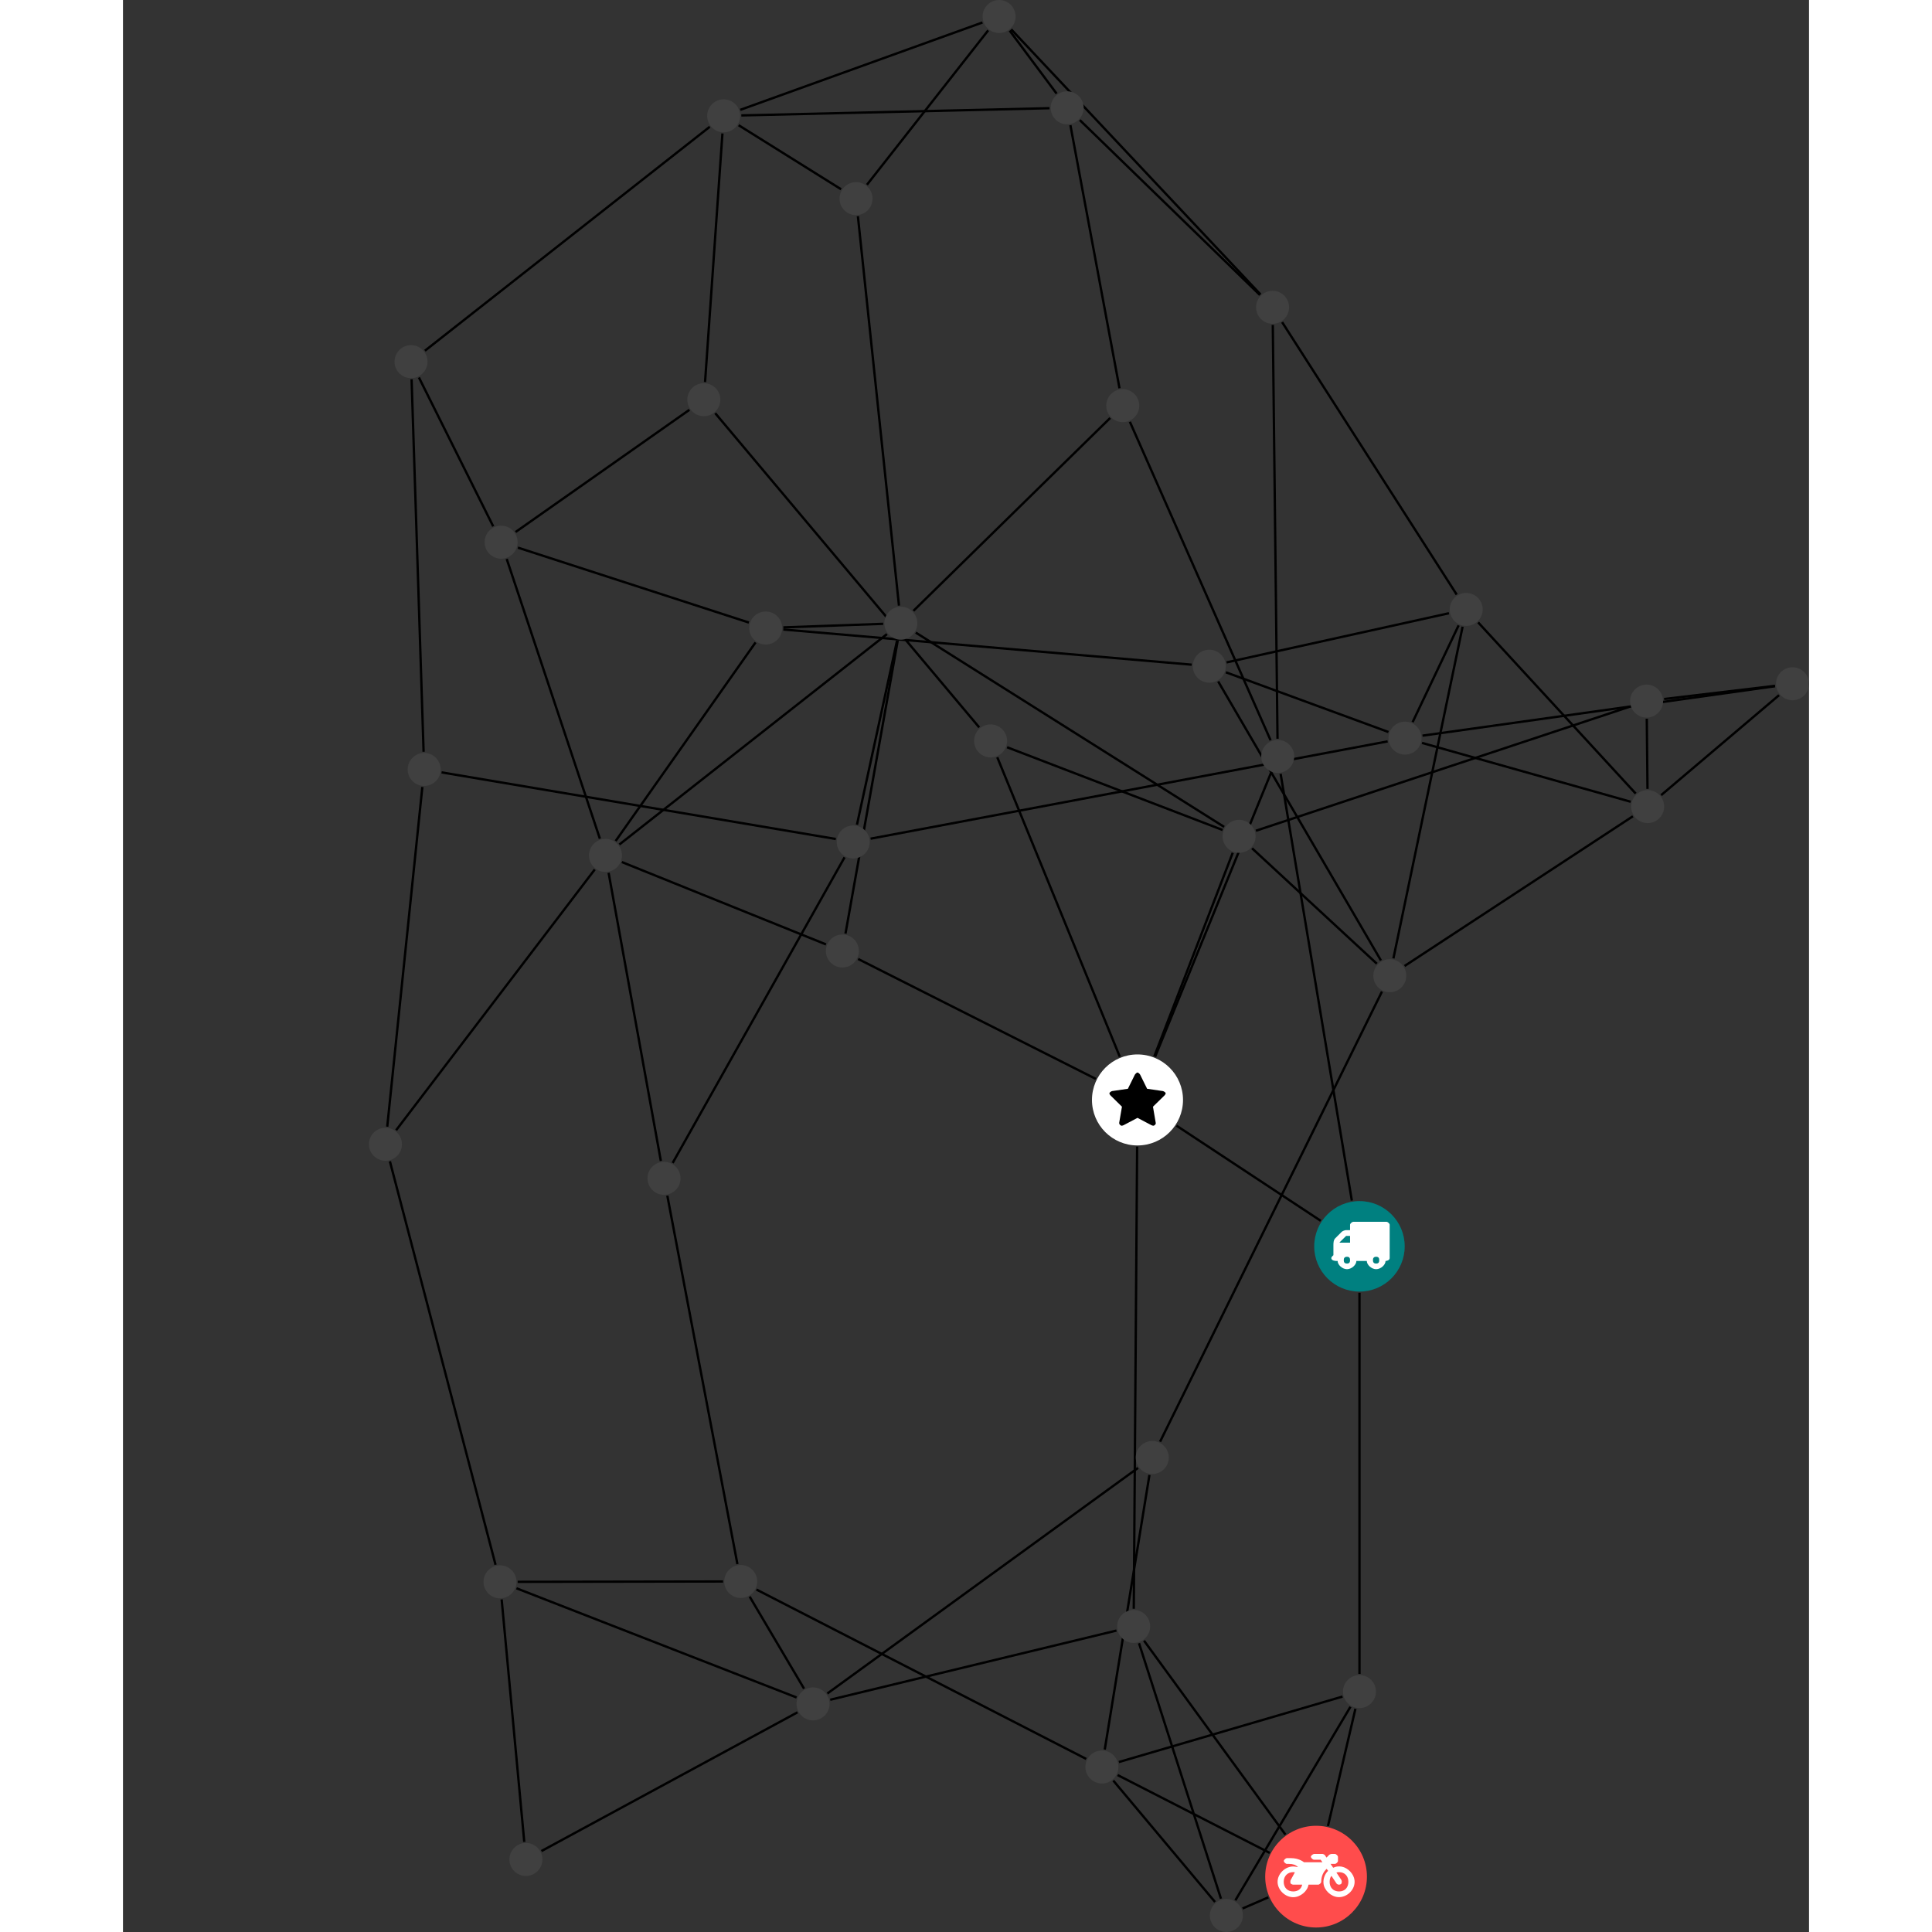 <?xml version="1.0" encoding="UTF-8"?>
<svg xmlns="http://www.w3.org/2000/svg" xmlns:xlink="http://www.w3.org/1999/xlink" width="329.994pt" height="329.994pt" viewBox="-42.011 0.000 287.983 329.994" version="1.1">
<rect x="-42.011" y="0.000" width="287.983" height="329.994" fill="#333333" stroke="none"/>
<defs>
<g>
<symbol overflow="visible" id="glyph0-0">
<path style="stroke:none;" d="M 1.422 -0.75 L 1.422 -7.922 L 3.562 -7.922 L 3.562 -0.891 L 1.422 -0.891 Z M 0.625 0 L 4.531 0 L 4.531 -8.812 L 0.438 -8.812 L 0.438 0 Z M 0.625 0 "/>
</symbol>
<symbol overflow="visible" id="glyph0-1">
<path style="stroke:none;" d="M 3.375 -0.844 C 3.375 -0.453 3.234 -0.266 2.844 -0.266 C 2.469 -0.266 2.297 -0.453 2.297 -0.844 C 2.297 -1.219 2.469 -1.422 2.844 -1.422 C 3.234 -1.422 3.375 -1.219 3.375 -0.844 Z M 1.594 -3.688 L 1.594 -3.859 C 1.594 -3.875 1.578 -3.875 1.594 -3.891 L 2.688 -4.969 C 2.703 -5 2.656 -4.984 2.688 -4.984 L 3.375 -4.984 L 3.375 -3.828 L 1.594 -3.828 Z M 8.359 -0.844 C 8.359 -0.453 8.219 -0.266 7.828 -0.266 C 7.453 -0.266 7.281 -0.453 7.281 -0.844 C 7.281 -1.219 7.453 -1.422 7.828 -1.422 C 8.219 -1.422 8.359 -1.219 8.359 -0.844 Z M 10.141 -6.891 C 10.141 -7.094 9.812 -7.391 9.609 -7.391 L 3.922 -7.391 C 3.719 -7.391 3.375 -7.094 3.375 -6.891 L 3.375 -5.969 L 2.672 -5.969 C 2.469 -5.969 2.078 -5.812 1.938 -5.672 L 0.844 -4.578 C 0.531 -4.266 0.531 -3.734 0.531 -3.328 L 0.531 -1.688 C 0.516 -1.688 0.172 -1.391 0.172 -1.203 C 0.172 -0.781 0.781 -0.703 1.062 -0.703 L 1.25 -0.703 C 1.25 -0.047 2.062 0.703 2.844 0.703 C 3.641 0.703 4.453 -0.047 4.453 -0.703 L 6.234 -0.703 C 6.234 -0.047 7.047 0.703 7.828 0.703 C 8.625 0.703 9.438 -0.047 9.438 -0.703 C 9.547 -0.703 10.141 -0.781 10.141 -1.203 Z M 10.141 -6.891 "/>
</symbol>
<symbol overflow="visible" id="glyph0-2">
<path style="stroke:none;" d="M 12.969 -2.906 C 12.844 -3.984 11.859 -5.016 10.781 -5.219 C 10.234 -5.328 9.703 -5.219 9.328 -5.031 L 8.875 -5.688 L 9.609 -5.688 C 9.812 -5.688 10.141 -5.984 10.141 -6.188 L 10.141 -6.891 C 10.141 -7.094 9.812 -7.391 9.609 -7.391 L 9.047 -7.391 C 8.969 -7.391 8.734 -7.312 8.656 -7.25 L 8.188 -6.766 L 7.891 -7.203 C 7.828 -7.281 7.594 -7.391 7.484 -7.391 L 6.078 -7.391 C 5.906 -7.391 5.547 -7.125 5.516 -6.953 C 5.484 -6.734 5.828 -6.406 6.047 -6.406 L 7.188 -6.406 L 7.484 -5.969 L 4.344 -5.969 C 4.141 -6.125 3.375 -6.672 2.141 -6.672 L 1.422 -6.672 C 1.219 -6.672 0.891 -6.375 0.891 -6.188 C 0.891 -5.984 1.219 -5.688 1.422 -5.688 L 1.781 -5.688 C 2.484 -5.688 2.906 -5.516 3.281 -5.188 L 3.25 -5.141 C 3.078 -5.188 2.797 -5.25 2.5 -5.25 C 1.109 -5.25 -0.172 -4 -0.172 -2.625 C -0.172 -1.25 1.109 0 2.5 0 C 3.75 0 4.953 -1.062 5.109 -2.141 L 6.766 -2.141 C 6.969 -2.141 7.281 -2.438 7.281 -2.625 C 7.281 -3.609 7.688 -4.391 8.219 -4.844 L 8.453 -4.5 C 7.969 -4.062 7.578 -3.203 7.672 -2.359 C 7.781 -1.172 8.969 -0.094 10.141 -0.016 C 11.703 0.094 13.156 -1.344 12.969 -2.906 Z M 2.5 -0.984 C 1.516 -0.984 0.875 -1.641 0.875 -2.625 C 0.875 -3.594 1.516 -4.281 2.5 -4.281 C 2.672 -4.281 2.844 -4.234 2.781 -4.25 L 2.047 -2.891 C 2 -2.781 2 -2.469 2.047 -2.359 C 2.125 -2.25 2.375 -2.141 2.5 -2.141 L 4.031 -2.141 C 3.891 -1.453 3.344 -0.984 2.5 -0.984 Z M 10.328 -0.984 C 9.344 -0.984 8.719 -1.641 8.719 -2.625 C 8.719 -3.109 8.859 -3.469 9.031 -3.641 L 9.906 -2.328 C 9.969 -2.219 10.203 -2.141 10.328 -2.141 C 10.391 -2.141 10.594 -2.188 10.641 -2.234 C 10.812 -2.344 10.844 -2.75 10.734 -2.922 L 9.875 -4.219 C 9.859 -4.219 10.094 -4.281 10.328 -4.281 C 11.297 -4.281 11.922 -3.594 11.922 -2.625 C 11.922 -1.641 11.297 -0.984 10.328 -0.984 Z M 10.328 -0.984 "/>
</symbol>
<symbol overflow="visible" id="glyph0-3">
<path style="stroke:none;" d="M 9.438 -5.078 C 9.438 -5.25 9.078 -5.453 8.938 -5.469 L 6.266 -5.859 L 5.078 -8.266 C 5.031 -8.375 4.75 -8.641 4.625 -8.641 C 4.5 -8.641 4.234 -8.375 4.172 -8.266 L 2.984 -5.859 L 0.312 -5.469 C 0.172 -5.453 -0.172 -5.25 -0.172 -5.078 C -0.172 -4.969 -0.062 -4.781 0.016 -4.719 L 1.969 -2.797 L 1.5 -0.062 C 1.5 -0.016 1.5 0.016 1.5 0.047 C 1.5 0.203 1.75 0.453 1.906 0.453 C 1.984 0.453 2.188 0.406 2.25 0.359 L 4.625 -0.891 L 7 0.359 C 7.062 0.406 7.266 0.453 7.344 0.453 C 7.5 0.453 7.75 0.203 7.75 0.047 C 7.75 0.016 7.75 -0.016 7.734 -0.062 L 7.266 -2.797 L 9.234 -4.719 C 9.297 -4.781 9.438 -4.969 9.438 -5.078 Z M 9.438 -5.078 "/>
</symbol>
</g>
<clipPath id="clip1">
  <path d="M 121 298 L 151 298 L 151 329.992 L 121 329.992 Z M 121 298 "/>
</clipPath>
<clipPath id="clip2">
  <path d="M 142 285 L 174 285 L 174 329.992 L 142 329.992 Z M 142 285 "/>
</clipPath>
<clipPath id="clip3">
  <path d="M 143 318 L 160 318 L 160 329.992 L 143 329.992 Z M 143 318 "/>
</clipPath>
<clipPath id="clip4">
  <path d="M 125 275 L 152 275 L 152 329.992 L 125 329.992 Z M 125 275 "/>
</clipPath>
<clipPath id="clip5">
  <path d="M 215 111 L 245.973 111 L 245.973 126 L 215 126 Z M 215 111 "/>
</clipPath>
<clipPath id="clip6">
  <path d="M 215 113 L 245.973 113 L 245.973 142 L 215 142 Z M 215 113 "/>
</clipPath>
<clipPath id="clip7">
  <path d="M 174 111 L 245.973 111 L 245.973 132 L 174 132 Z M 174 111 "/>
</clipPath>
<clipPath id="clip8">
  <path d="M 153 311 L 171 311 L 171 329.992 L 153 329.992 Z M 153 311 "/>
</clipPath>
<clipPath id="clip9">
  <path d="M 143 324 L 150 324 L 150 329.992 L 143 329.992 Z M 143 324 "/>
</clipPath>
<clipPath id="clip10">
  <path d="M 240 113 L 245.973 113 L 245.973 120 L 240 120 Z M 240 113 "/>
</clipPath>
</defs>
<g id="surface1">
<path style="fill:none;stroke-width:0.399;stroke-linecap:butt;stroke-linejoin:miter;stroke:rgb(0%,0%,0%);stroke-opacity:1;stroke-miterlimit:10;" d="M 0.001 -7.929 L 0.001 -73.034 " transform="matrix(1,0,0,-1,169.187,212.88)"/>
<path style="fill:none;stroke-width:0.399;stroke-linecap:butt;stroke-linejoin:miter;stroke:rgb(0%,0%,0%);stroke-opacity:1;stroke-miterlimit:10;" d="M -6.621 4.364 L -31.257 20.614 " transform="matrix(1,0,0,-1,169.187,212.88)"/>
<path style="fill:none;stroke-width:0.399;stroke-linecap:butt;stroke-linejoin:miter;stroke:rgb(0%,0%,0%);stroke-opacity:1;stroke-miterlimit:10;" d="M -1.304 7.821 L -13.468 80.708 " transform="matrix(1,0,0,-1,169.187,212.88)"/>
<path style="fill:none;stroke-width:0.399;stroke-linecap:butt;stroke-linejoin:miter;stroke:rgb(0%,0%,0%);stroke-opacity:1;stroke-miterlimit:10;" d="M -41.097 -88.085 L -2.898 -76.901 " transform="matrix(1,0,0,-1,169.187,212.88)"/>
<path style="fill:none;stroke-width:0.399;stroke-linecap:butt;stroke-linejoin:miter;stroke:rgb(0%,0%,0%);stroke-opacity:1;stroke-miterlimit:10;" d="M -41.308 -90.308 L -15.324 -103.608 " transform="matrix(1,0,0,-1,169.187,212.88)"/>
<g clip-path="url(#clip1)" clip-rule="nonzero">
<path style="fill:none;stroke-width:0.399;stroke-linecap:butt;stroke-linejoin:miter;stroke:rgb(0%,0%,0%);stroke-opacity:1;stroke-miterlimit:10;" d="M -42.054 -91.245 L -24.675 -111.983 " transform="matrix(1,0,0,-1,169.187,212.88)"/>
</g>
<path style="fill:none;stroke-width:0.399;stroke-linecap:butt;stroke-linejoin:miter;stroke:rgb(0%,0%,0%);stroke-opacity:1;stroke-miterlimit:10;" d="M -43.507 -85.952 L -35.874 -39.05 " transform="matrix(1,0,0,-1,169.187,212.88)"/>
<path style="fill:none;stroke-width:0.399;stroke-linecap:butt;stroke-linejoin:miter;stroke:rgb(0%,0%,0%);stroke-opacity:1;stroke-miterlimit:10;" d="M -46.679 -87.554 L -103.003 -58.62 " transform="matrix(1,0,0,-1,169.187,212.88)"/>
<path style="fill:none;stroke-width:0.399;stroke-linecap:butt;stroke-linejoin:miter;stroke:rgb(0%,0%,0%);stroke-opacity:1;stroke-miterlimit:10;" d="M -0.691 -78.991 L -5.382 -99.007 " transform="matrix(1,0,0,-1,169.187,212.88)"/>
<g clip-path="url(#clip2)" clip-rule="nonzero">
<path style="fill:none;stroke-width:0.399;stroke-linecap:butt;stroke-linejoin:miter;stroke:rgb(0%,0%,0%);stroke-opacity:1;stroke-miterlimit:10;" d="M -1.542 -78.647 L -21.195 -111.702 " transform="matrix(1,0,0,-1,169.187,212.88)"/>
</g>
<g clip-path="url(#clip3)" clip-rule="nonzero">
<path style="fill:none;stroke-width:0.399;stroke-linecap:butt;stroke-linejoin:miter;stroke:rgb(0%,0%,0%);stroke-opacity:1;stroke-miterlimit:10;" d="M -15.57 -111.194 L -19.968 -113.097 " transform="matrix(1,0,0,-1,169.187,212.88)"/>
</g>
<path style="fill:none;stroke-width:0.399;stroke-linecap:butt;stroke-linejoin:miter;stroke:rgb(0%,0%,0%);stroke-opacity:1;stroke-miterlimit:10;" d="M -12.648 -100.479 L -36.796 -67.358 " transform="matrix(1,0,0,-1,169.187,212.88)"/>
<g clip-path="url(#clip4)" clip-rule="nonzero">
<path style="fill:none;stroke-width:0.399;stroke-linecap:butt;stroke-linejoin:miter;stroke:rgb(0%,0%,0%);stroke-opacity:1;stroke-miterlimit:10;" d="M -23.656 -111.425 L -37.652 -67.796 " transform="matrix(1,0,0,-1,169.187,212.88)"/>
</g>
<path style="fill:none;stroke-width:0.399;stroke-linecap:butt;stroke-linejoin:miter;stroke:rgb(0%,0%,0%);stroke-opacity:1;stroke-miterlimit:10;" d="M -38.55 -61.905 L -37.976 17.032 " transform="matrix(1,0,0,-1,169.187,212.88)"/>
<path style="fill:none;stroke-width:0.399;stroke-linecap:butt;stroke-linejoin:miter;stroke:rgb(0%,0%,0%);stroke-opacity:1;stroke-miterlimit:10;" d="M -41.507 -65.628 L -90.398 -77.444 " transform="matrix(1,0,0,-1,169.187,212.88)"/>
<path style="fill:none;stroke-width:0.399;stroke-linecap:butt;stroke-linejoin:miter;stroke:rgb(0%,0%,0%);stroke-opacity:1;stroke-miterlimit:10;" d="M -85.628 49.083 L -45.039 28.599 " transform="matrix(1,0,0,-1,169.187,212.88)"/>
<path style="fill:none;stroke-width:0.399;stroke-linecap:butt;stroke-linejoin:miter;stroke:rgb(0%,0%,0%);stroke-opacity:1;stroke-miterlimit:10;" d="M -91.121 51.571 L -125.988 65.638 " transform="matrix(1,0,0,-1,169.187,212.88)"/>
<path style="fill:none;stroke-width:0.399;stroke-linecap:butt;stroke-linejoin:miter;stroke:rgb(0%,0%,0%);stroke-opacity:1;stroke-miterlimit:10;" d="M -87.792 53.415 L -78.867 103.466 " transform="matrix(1,0,0,-1,169.187,212.88)"/>
<path style="fill:none;stroke-width:0.399;stroke-linecap:butt;stroke-linejoin:miter;stroke:rgb(0%,0%,0%);stroke-opacity:1;stroke-miterlimit:10;" d="M -40.937 32.388 L -61.863 83.532 " transform="matrix(1,0,0,-1,169.187,212.88)"/>
<path style="fill:none;stroke-width:0.399;stroke-linecap:butt;stroke-linejoin:miter;stroke:rgb(0%,0%,0%);stroke-opacity:1;stroke-miterlimit:10;" d="M -35.046 32.446 L -21.648 67.216 " transform="matrix(1,0,0,-1,169.187,212.88)"/>
<path style="fill:none;stroke-width:0.399;stroke-linecap:butt;stroke-linejoin:miter;stroke:rgb(0%,0%,0%);stroke-opacity:1;stroke-miterlimit:10;" d="M -34.902 32.392 L -15.105 80.888 " transform="matrix(1,0,0,-1,169.187,212.88)"/>
<path style="fill:none;stroke-width:0.399;stroke-linecap:butt;stroke-linejoin:miter;stroke:rgb(0%,0%,0%);stroke-opacity:1;stroke-miterlimit:10;" d="M -60.191 85.247 L -23.378 71.114 " transform="matrix(1,0,0,-1,169.187,212.88)"/>
<path style="fill:none;stroke-width:0.399;stroke-linecap:butt;stroke-linejoin:miter;stroke:rgb(0%,0%,0%);stroke-opacity:1;stroke-miterlimit:10;" d="M -64.949 88.638 L -110.042 142.306 " transform="matrix(1,0,0,-1,169.187,212.88)"/>
<path style="fill:none;stroke-width:0.399;stroke-linecap:butt;stroke-linejoin:miter;stroke:rgb(0%,0%,0%);stroke-opacity:1;stroke-miterlimit:10;" d="M -17.695 70.985 L 46.18 92.181 " transform="matrix(1,0,0,-1,169.187,212.88)"/>
<path style="fill:none;stroke-width:0.399;stroke-linecap:butt;stroke-linejoin:miter;stroke:rgb(0%,0%,0%);stroke-opacity:1;stroke-miterlimit:10;" d="M -18.347 67.985 L 2.965 48.275 " transform="matrix(1,0,0,-1,169.187,212.88)"/>
<path style="fill:none;stroke-width:0.399;stroke-linecap:butt;stroke-linejoin:miter;stroke:rgb(0%,0%,0%);stroke-opacity:1;stroke-miterlimit:10;" d="M -23.113 71.642 L -75.785 104.829 " transform="matrix(1,0,0,-1,169.187,212.88)"/>
<g clip-path="url(#clip5)" clip-rule="nonzero">
<path style="fill:none;stroke-width:0.399;stroke-linecap:butt;stroke-linejoin:miter;stroke:rgb(0%,0%,0%);stroke-opacity:1;stroke-miterlimit:10;" d="M 52.04 93.485 L 70.973 95.735 " transform="matrix(1,0,0,-1,169.187,212.88)"/>
</g>
<path style="fill:none;stroke-width:0.399;stroke-linecap:butt;stroke-linejoin:miter;stroke:rgb(0%,0%,0%);stroke-opacity:1;stroke-miterlimit:10;" d="M 49.075 90.114 L 49.196 78.134 " transform="matrix(1,0,0,-1,169.187,212.88)"/>
<g clip-path="url(#clip6)" clip-rule="nonzero">
<path style="fill:none;stroke-width:0.399;stroke-linecap:butt;stroke-linejoin:miter;stroke:rgb(0%,0%,0%);stroke-opacity:1;stroke-miterlimit:10;" d="M 71.668 94.142 L 51.528 77.067 " transform="matrix(1,0,0,-1,169.187,212.88)"/>
</g>
<g clip-path="url(#clip7)" clip-rule="nonzero">
<path style="fill:none;stroke-width:0.399;stroke-linecap:butt;stroke-linejoin:miter;stroke:rgb(0%,0%,0%);stroke-opacity:1;stroke-miterlimit:10;" d="M 70.981 95.673 L 10.766 87.228 " transform="matrix(1,0,0,-1,169.187,212.88)"/>
</g>
<path style="fill:none;stroke-width:0.399;stroke-linecap:butt;stroke-linejoin:miter;stroke:rgb(0%,0%,0%);stroke-opacity:1;stroke-miterlimit:10;" d="M 46.321 75.935 L 10.68 85.989 " transform="matrix(1,0,0,-1,169.187,212.88)"/>
<path style="fill:none;stroke-width:0.399;stroke-linecap:butt;stroke-linejoin:miter;stroke:rgb(0%,0%,0%);stroke-opacity:1;stroke-miterlimit:10;" d="M 47.18 77.337 L 20.274 106.567 " transform="matrix(1,0,0,-1,169.187,212.88)"/>
<path style="fill:none;stroke-width:0.399;stroke-linecap:butt;stroke-linejoin:miter;stroke:rgb(0%,0%,0%);stroke-opacity:1;stroke-miterlimit:10;" d="M 46.7 73.458 L 7.704 47.884 " transform="matrix(1,0,0,-1,169.187,212.88)"/>
<path style="fill:none;stroke-width:0.399;stroke-linecap:butt;stroke-linejoin:miter;stroke:rgb(0%,0%,0%);stroke-opacity:1;stroke-miterlimit:10;" d="M 9.075 89.532 L 16.934 106.064 " transform="matrix(1,0,0,-1,169.187,212.88)"/>
<path style="fill:none;stroke-width:0.399;stroke-linecap:butt;stroke-linejoin:miter;stroke:rgb(0%,0%,0%);stroke-opacity:1;stroke-miterlimit:10;" d="M 4.946 87.849 L -22.816 98.048 " transform="matrix(1,0,0,-1,169.187,212.88)"/>
<path style="fill:none;stroke-width:0.399;stroke-linecap:butt;stroke-linejoin:miter;stroke:rgb(0%,0%,0%);stroke-opacity:1;stroke-miterlimit:10;" d="M 4.813 86.251 L -83.503 69.63 " transform="matrix(1,0,0,-1,169.187,212.88)"/>
<path style="fill:none;stroke-width:0.399;stroke-linecap:butt;stroke-linejoin:miter;stroke:rgb(0%,0%,0%);stroke-opacity:1;stroke-miterlimit:10;" d="M 15.286 108.138 L -22.703 99.739 " transform="matrix(1,0,0,-1,169.187,212.88)"/>
<path style="fill:none;stroke-width:0.399;stroke-linecap:butt;stroke-linejoin:miter;stroke:rgb(0%,0%,0%);stroke-opacity:1;stroke-miterlimit:10;" d="M 17.614 105.833 L 5.797 49.181 " transform="matrix(1,0,0,-1,169.187,212.88)"/>
<path style="fill:none;stroke-width:0.399;stroke-linecap:butt;stroke-linejoin:miter;stroke:rgb(0%,0%,0%);stroke-opacity:1;stroke-miterlimit:10;" d="M 16.602 111.329 L -13.21 157.853 " transform="matrix(1,0,0,-1,169.187,212.88)"/>
<path style="fill:none;stroke-width:0.399;stroke-linecap:butt;stroke-linejoin:miter;stroke:rgb(0%,0%,0%);stroke-opacity:1;stroke-miterlimit:10;" d="M -24.128 96.482 L 3.661 48.833 " transform="matrix(1,0,0,-1,169.187,212.88)"/>
<path style="fill:none;stroke-width:0.399;stroke-linecap:butt;stroke-linejoin:miter;stroke:rgb(0%,0%,0%);stroke-opacity:1;stroke-miterlimit:10;" d="M -28.656 99.349 L -98.41 105.357 " transform="matrix(1,0,0,-1,169.187,212.88)"/>
<path style="fill:none;stroke-width:0.399;stroke-linecap:butt;stroke-linejoin:miter;stroke:rgb(0%,0%,0%);stroke-opacity:1;stroke-miterlimit:10;" d="M 3.844 43.521 L -34.058 -33.366 " transform="matrix(1,0,0,-1,169.187,212.88)"/>
<path style="fill:none;stroke-width:0.399;stroke-linecap:butt;stroke-linejoin:miter;stroke:rgb(0%,0%,0%);stroke-opacity:1;stroke-miterlimit:10;" d="M -37.832 -37.847 L -90.89 -76.378 " transform="matrix(1,0,0,-1,169.187,212.88)"/>
<path style="fill:none;stroke-width:0.399;stroke-linecap:butt;stroke-linejoin:miter;stroke:rgb(0%,0%,0%);stroke-opacity:1;stroke-miterlimit:10;" d="M -139.722 -103.288 L -95.984 -79.589 " transform="matrix(1,0,0,-1,169.187,212.88)"/>
<path style="fill:none;stroke-width:0.399;stroke-linecap:butt;stroke-linejoin:miter;stroke:rgb(0%,0%,0%);stroke-opacity:1;stroke-miterlimit:10;" d="M -142.656 -101.722 L -146.519 -60.311 " transform="matrix(1,0,0,-1,169.187,212.88)"/>
<path style="fill:none;stroke-width:0.399;stroke-linecap:butt;stroke-linejoin:miter;stroke:rgb(0%,0%,0%);stroke-opacity:1;stroke-miterlimit:10;" d="M -96.144 -77.058 L -143.988 -58.405 " transform="matrix(1,0,0,-1,169.187,212.88)"/>
<path style="fill:none;stroke-width:0.399;stroke-linecap:butt;stroke-linejoin:miter;stroke:rgb(0%,0%,0%);stroke-opacity:1;stroke-miterlimit:10;" d="M -94.867 -75.554 L -104.152 -59.839 " transform="matrix(1,0,0,-1,169.187,212.88)"/>
<path style="fill:none;stroke-width:0.399;stroke-linecap:butt;stroke-linejoin:miter;stroke:rgb(0%,0%,0%);stroke-opacity:1;stroke-miterlimit:10;" d="M -143.781 -57.304 L -108.703 -57.245 " transform="matrix(1,0,0,-1,169.187,212.88)"/>
<path style="fill:none;stroke-width:0.399;stroke-linecap:butt;stroke-linejoin:miter;stroke:rgb(0%,0%,0%);stroke-opacity:1;stroke-miterlimit:10;" d="M -147.562 -54.39 L -165.605 14.517 " transform="matrix(1,0,0,-1,169.187,212.88)"/>
<path style="fill:none;stroke-width:0.399;stroke-linecap:butt;stroke-linejoin:miter;stroke:rgb(0%,0%,0%);stroke-opacity:1;stroke-miterlimit:10;" d="M -106.249 -54.276 L -118.222 8.653 " transform="matrix(1,0,0,-1,169.187,212.88)"/>
<path style="fill:none;stroke-width:0.399;stroke-linecap:butt;stroke-linejoin:miter;stroke:rgb(0%,0%,0%);stroke-opacity:1;stroke-miterlimit:10;" d="M -166.062 20.439 L -160.066 78.454 " transform="matrix(1,0,0,-1,169.187,212.88)"/>
<path style="fill:none;stroke-width:0.399;stroke-linecap:butt;stroke-linejoin:miter;stroke:rgb(0%,0%,0%);stroke-opacity:1;stroke-miterlimit:10;" d="M -164.542 19.837 L -130.617 64.368 " transform="matrix(1,0,0,-1,169.187,212.88)"/>
<path style="fill:none;stroke-width:0.399;stroke-linecap:butt;stroke-linejoin:miter;stroke:rgb(0%,0%,0%);stroke-opacity:1;stroke-miterlimit:10;" d="M -117.308 14.247 L -87.949 66.442 " transform="matrix(1,0,0,-1,169.187,212.88)"/>
<path style="fill:none;stroke-width:0.399;stroke-linecap:butt;stroke-linejoin:miter;stroke:rgb(0%,0%,0%);stroke-opacity:1;stroke-miterlimit:10;" d="M -119.328 14.587 L -128.25 63.798 " transform="matrix(1,0,0,-1,169.187,212.88)"/>
<path style="fill:none;stroke-width:0.399;stroke-linecap:butt;stroke-linejoin:miter;stroke:rgb(0%,0%,0%);stroke-opacity:1;stroke-miterlimit:10;" d="M -156.781 80.954 L -89.445 69.575 " transform="matrix(1,0,0,-1,169.187,212.88)"/>
<path style="fill:none;stroke-width:0.399;stroke-linecap:butt;stroke-linejoin:miter;stroke:rgb(0%,0%,0%);stroke-opacity:1;stroke-miterlimit:10;" d="M -159.851 84.474 L -161.902 148.095 " transform="matrix(1,0,0,-1,169.187,212.88)"/>
<path style="fill:none;stroke-width:0.399;stroke-linecap:butt;stroke-linejoin:miter;stroke:rgb(0%,0%,0%);stroke-opacity:1;stroke-miterlimit:10;" d="M -85.828 72.021 L -78.98 103.489 " transform="matrix(1,0,0,-1,169.187,212.88)"/>
<path style="fill:none;stroke-width:0.399;stroke-linecap:butt;stroke-linejoin:miter;stroke:rgb(0%,0%,0%);stroke-opacity:1;stroke-miterlimit:10;" d="M -160.652 148.407 L -147.96 122.974 " transform="matrix(1,0,0,-1,169.187,212.88)"/>
<path style="fill:none;stroke-width:0.399;stroke-linecap:butt;stroke-linejoin:miter;stroke:rgb(0%,0%,0%);stroke-opacity:1;stroke-miterlimit:10;" d="M -159.625 152.974 L -110.972 191.228 " transform="matrix(1,0,0,-1,169.187,212.88)"/>
<path style="fill:none;stroke-width:0.399;stroke-linecap:butt;stroke-linejoin:miter;stroke:rgb(0%,0%,0%);stroke-opacity:1;stroke-miterlimit:10;" d="M -143.742 119.341 L -104.289 106.544 " transform="matrix(1,0,0,-1,169.187,212.88)"/>
<path style="fill:none;stroke-width:0.399;stroke-linecap:butt;stroke-linejoin:miter;stroke:rgb(0%,0%,0%);stroke-opacity:1;stroke-miterlimit:10;" d="M -145.656 117.411 L -129.742 69.63 " transform="matrix(1,0,0,-1,169.187,212.88)"/>
<path style="fill:none;stroke-width:0.399;stroke-linecap:butt;stroke-linejoin:miter;stroke:rgb(0%,0%,0%);stroke-opacity:1;stroke-miterlimit:10;" d="M -144.144 122.009 L -114.453 142.88 " transform="matrix(1,0,0,-1,169.187,212.88)"/>
<path style="fill:none;stroke-width:0.399;stroke-linecap:butt;stroke-linejoin:miter;stroke:rgb(0%,0%,0%);stroke-opacity:1;stroke-miterlimit:10;" d="M -103.156 103.146 L -127.05 69.235 " transform="matrix(1,0,0,-1,169.187,212.88)"/>
<path style="fill:none;stroke-width:0.399;stroke-linecap:butt;stroke-linejoin:miter;stroke:rgb(0%,0%,0%);stroke-opacity:1;stroke-miterlimit:10;" d="M -98.402 105.72 L -81.351 106.329 " transform="matrix(1,0,0,-1,169.187,212.88)"/>
<path style="fill:none;stroke-width:0.399;stroke-linecap:butt;stroke-linejoin:miter;stroke:rgb(0%,0%,0%);stroke-opacity:1;stroke-miterlimit:10;" d="M -126.414 68.634 L -80.71 104.571 " transform="matrix(1,0,0,-1,169.187,212.88)"/>
<path style="fill:none;stroke-width:0.399;stroke-linecap:butt;stroke-linejoin:miter;stroke:rgb(0%,0%,0%);stroke-opacity:1;stroke-miterlimit:10;" d="M -78.656 109.439 L -85.671 175.954 " transform="matrix(1,0,0,-1,169.187,212.88)"/>
<path style="fill:none;stroke-width:0.399;stroke-linecap:butt;stroke-linejoin:miter;stroke:rgb(0%,0%,0%);stroke-opacity:1;stroke-miterlimit:10;" d="M -76.183 108.548 L -42.585 141.482 " transform="matrix(1,0,0,-1,169.187,212.88)"/>
<path style="fill:none;stroke-width:0.399;stroke-linecap:butt;stroke-linejoin:miter;stroke:rgb(0%,0%,0%);stroke-opacity:1;stroke-miterlimit:10;" d="M -111.777 147.626 L -108.808 190.083 " transform="matrix(1,0,0,-1,169.187,212.88)"/>
<path style="fill:none;stroke-width:0.399;stroke-linecap:butt;stroke-linejoin:miter;stroke:rgb(0%,0%,0%);stroke-opacity:1;stroke-miterlimit:10;" d="M -88.546 180.556 L -106.042 191.493 " transform="matrix(1,0,0,-1,169.187,212.88)"/>
<path style="fill:none;stroke-width:0.399;stroke-linecap:butt;stroke-linejoin:miter;stroke:rgb(0%,0%,0%);stroke-opacity:1;stroke-miterlimit:10;" d="M -84.124 181.325 L -63.417 207.692 " transform="matrix(1,0,0,-1,169.187,212.88)"/>
<path style="fill:none;stroke-width:0.399;stroke-linecap:butt;stroke-linejoin:miter;stroke:rgb(0%,0%,0%);stroke-opacity:1;stroke-miterlimit:10;" d="M -105.761 194.118 L -64.394 209.04 " transform="matrix(1,0,0,-1,169.187,212.88)"/>
<path style="fill:none;stroke-width:0.399;stroke-linecap:butt;stroke-linejoin:miter;stroke:rgb(0%,0%,0%);stroke-opacity:1;stroke-miterlimit:10;" d="M -105.582 193.165 L -52.945 194.4 " transform="matrix(1,0,0,-1,169.187,212.88)"/>
<path style="fill:none;stroke-width:0.399;stroke-linecap:butt;stroke-linejoin:miter;stroke:rgb(0%,0%,0%);stroke-opacity:1;stroke-miterlimit:10;" d="M -59.749 207.646 L -51.73 196.888 " transform="matrix(1,0,0,-1,169.187,212.88)"/>
<path style="fill:none;stroke-width:0.399;stroke-linecap:butt;stroke-linejoin:miter;stroke:rgb(0%,0%,0%);stroke-opacity:1;stroke-miterlimit:10;" d="M -59.488 207.868 L -16.906 162.591 " transform="matrix(1,0,0,-1,169.187,212.88)"/>
<path style="fill:none;stroke-width:0.399;stroke-linecap:butt;stroke-linejoin:miter;stroke:rgb(0%,0%,0%);stroke-opacity:1;stroke-miterlimit:10;" d="M -47.765 192.368 L -17.003 162.493 " transform="matrix(1,0,0,-1,169.187,212.88)"/>
<path style="fill:none;stroke-width:0.399;stroke-linecap:butt;stroke-linejoin:miter;stroke:rgb(0%,0%,0%);stroke-opacity:1;stroke-miterlimit:10;" d="M -49.374 191.501 L -40.988 146.56 " transform="matrix(1,0,0,-1,169.187,212.88)"/>
<path style="fill:none;stroke-width:0.399;stroke-linecap:butt;stroke-linejoin:miter;stroke:rgb(0%,0%,0%);stroke-opacity:1;stroke-miterlimit:10;" d="M -14.804 157.376 L -13.999 86.7 " transform="matrix(1,0,0,-1,169.187,212.88)"/>
<path style="fill:none;stroke-width:0.399;stroke-linecap:butt;stroke-linejoin:miter;stroke:rgb(0%,0%,0%);stroke-opacity:1;stroke-miterlimit:10;" d="M -39.214 140.833 L -15.183 86.442 " transform="matrix(1,0,0,-1,169.187,212.88)"/>
<path style=" stroke:none;fill-rule:nonzero;fill:rgb(0%,50%,50%);fill-opacity:1;" d="M 176.914 212.879 C 176.914 208.613 173.457 205.152 169.188 205.152 C 164.918 205.152 161.457 208.613 161.457 212.879 C 161.457 217.148 164.918 220.609 169.188 220.609 C 173.457 220.609 176.914 217.148 176.914 212.879 Z M 176.914 212.879 "/>
<g style="fill:rgb(100%,100%,100%);fill-opacity:1;">
  <use xlink:href="#glyph0-1" x="164.205" y="216.083"/>
</g>
<path style=" stroke:none;fill-rule:nonzero;fill:rgb(25%,25%,25%);fill-opacity:1;" d="M 128.012 301.809 C 128.012 300.254 126.75 298.992 125.195 298.992 C 123.637 298.992 122.375 300.254 122.375 301.809 C 122.375 303.367 123.637 304.629 125.195 304.629 C 126.75 304.629 128.012 303.367 128.012 301.809 Z M 128.012 301.809 "/>
<path style=" stroke:none;fill-rule:nonzero;fill:rgb(25%,25%,25%);fill-opacity:1;" d="M 172.004 288.934 C 172.004 287.375 170.742 286.113 169.188 286.113 C 167.629 286.113 166.367 287.375 166.367 288.934 C 166.367 290.488 167.629 291.75 169.188 291.75 C 170.742 291.75 172.004 290.488 172.004 288.934 Z M 172.004 288.934 "/>
<g clip-path="url(#clip8)" clip-rule="nonzero">
<path style=" stroke:none;fill-rule:nonzero;fill:rgb(100%,29.999%,29.999%);fill-opacity:1;" d="M 170.461 320.539 C 170.461 315.742 166.57 311.852 161.773 311.852 C 156.977 311.852 153.086 315.742 153.086 320.539 C 153.086 325.336 156.977 329.227 161.773 329.227 C 166.57 329.227 170.461 325.336 170.461 320.539 Z M 170.461 320.539 "/>
</g>
<g style="fill:rgb(100%,100%,100%);fill-opacity:1;">
  <use xlink:href="#glyph0-2" x="155.372" y="324.051"/>
</g>
<g clip-path="url(#clip9)" clip-rule="nonzero">
<path style=" stroke:none;fill-rule:nonzero;fill:rgb(25%,25%,25%);fill-opacity:1;" d="M 149.27 327.176 C 149.27 325.621 148.008 324.359 146.449 324.359 C 144.895 324.359 143.633 325.621 143.633 327.176 C 143.633 328.73 144.895 329.992 146.449 329.992 C 148.008 329.992 149.27 328.73 149.27 327.176 Z M 149.27 327.176 "/>
</g>
<path style=" stroke:none;fill-rule:nonzero;fill:rgb(25%,25%,25%);fill-opacity:1;" d="M 133.434 277.801 C 133.434 276.242 132.172 274.98 130.613 274.98 C 129.059 274.98 127.797 276.242 127.797 277.801 C 127.797 279.355 129.059 280.617 130.613 280.617 C 132.172 280.617 133.434 279.355 133.434 277.801 Z M 133.434 277.801 "/>
<path style=" stroke:none;fill-rule:nonzero;fill:rgb(25%,25%,25%);fill-opacity:1;" d="M 83.684 162.438 C 83.684 160.879 82.422 159.617 80.867 159.617 C 79.309 159.617 78.047 160.879 78.047 162.438 C 78.047 163.992 79.309 165.254 80.867 165.254 C 82.422 165.254 83.684 163.992 83.684 162.438 Z M 83.684 162.438 "/>
<path style=" stroke:none;fill-rule:nonzero;fill:rgb(100%,100%,100%);fill-opacity:1;" d="M 139.047 187.875 C 139.047 183.582 135.566 180.102 131.27 180.102 C 126.977 180.102 123.496 183.582 123.496 187.875 C 123.496 192.168 126.977 195.648 131.27 195.648 C 135.566 195.648 139.047 192.168 139.047 187.875 Z M 139.047 187.875 "/>
<g style="fill:rgb(0%,0%,0%);fill-opacity:1;">
  <use xlink:href="#glyph0-3" x="126.649" y="191.826"/>
</g>
<path style=" stroke:none;fill-rule:nonzero;fill:rgb(25%,25%,25%);fill-opacity:1;" d="M 109 126.555 C 109 124.996 107.738 123.734 106.18 123.734 C 104.625 123.734 103.363 124.996 103.363 126.555 C 103.363 128.109 104.625 129.371 106.18 129.371 C 107.738 129.371 109 128.109 109 126.555 Z M 109 126.555 "/>
<path style=" stroke:none;fill-rule:nonzero;fill:rgb(25%,25%,25%);fill-opacity:1;" d="M 151.445 142.848 C 151.445 141.293 150.184 140.031 148.625 140.031 C 147.07 140.031 145.809 141.293 145.809 142.848 C 145.809 144.406 147.07 145.668 148.625 145.668 C 150.184 145.668 151.445 144.406 151.445 142.848 Z M 151.445 142.848 "/>
<path style=" stroke:none;fill-rule:nonzero;fill:rgb(25%,25%,25%);fill-opacity:1;" d="M 221.047 119.754 C 221.047 118.195 219.785 116.934 218.23 116.934 C 216.672 116.934 215.41 118.195 215.41 119.754 C 215.41 121.309 216.672 122.57 218.23 122.57 C 219.785 122.57 221.047 121.309 221.047 119.754 Z M 221.047 119.754 "/>
<g clip-path="url(#clip10)" clip-rule="nonzero">
<path style=" stroke:none;fill-rule:nonzero;fill:rgb(25%,25%,25%);fill-opacity:1;" d="M 245.973 116.789 C 245.973 115.234 244.711 113.973 243.152 113.973 C 241.598 113.973 240.336 115.234 240.336 116.789 C 240.336 118.344 241.598 119.605 243.152 119.605 C 244.711 119.605 245.973 118.344 245.973 116.789 Z M 245.973 116.789 "/>
</g>
<path style=" stroke:none;fill-rule:nonzero;fill:rgb(25%,25%,25%);fill-opacity:1;" d="M 221.23 137.766 C 221.23 136.211 219.969 134.949 218.41 134.949 C 216.855 134.949 215.594 136.211 215.594 137.766 C 215.594 139.324 216.855 140.586 218.41 140.586 C 219.969 140.586 221.23 139.324 221.23 137.766 Z M 221.23 137.766 "/>
<path style=" stroke:none;fill-rule:nonzero;fill:rgb(25%,25%,25%);fill-opacity:1;" d="M 179.781 126.074 C 179.781 124.52 178.52 123.258 176.965 123.258 C 175.406 123.258 174.145 124.52 174.145 126.074 C 174.145 127.629 175.406 128.891 176.965 128.891 C 178.52 128.891 179.781 127.629 179.781 126.074 Z M 179.781 126.074 "/>
<path style=" stroke:none;fill-rule:nonzero;fill:rgb(25%,25%,25%);fill-opacity:1;" d="M 190.234 104.094 C 190.234 102.539 188.973 101.277 187.418 101.277 C 185.863 101.277 184.602 102.539 184.602 104.094 C 184.602 105.648 185.863 106.91 187.418 106.91 C 188.973 106.91 190.234 105.648 190.234 104.094 Z M 190.234 104.094 "/>
<path style=" stroke:none;fill-rule:nonzero;fill:rgb(25%,25%,25%);fill-opacity:1;" d="M 146.355 113.793 C 146.355 112.234 145.094 110.973 143.535 110.973 C 141.98 110.973 140.719 112.234 140.719 113.793 C 140.719 115.348 141.98 116.609 143.535 116.609 C 145.094 116.609 146.355 115.348 146.355 113.793 Z M 146.355 113.793 "/>
<path style=" stroke:none;fill-rule:nonzero;fill:rgb(25%,25%,25%);fill-opacity:1;" d="M 177.184 166.652 C 177.184 165.098 175.922 163.836 174.367 163.836 C 172.812 163.836 171.551 165.098 171.551 166.652 C 171.551 168.211 172.812 169.473 174.367 169.473 C 175.922 169.473 177.184 168.211 177.184 166.652 Z M 177.184 166.652 "/>
<path style=" stroke:none;fill-rule:nonzero;fill:rgb(25%,25%,25%);fill-opacity:1;" d="M 136.613 248.953 C 136.613 247.395 135.352 246.133 133.797 246.133 C 132.238 246.133 130.977 247.395 130.977 248.953 C 130.977 250.508 132.238 251.77 133.797 251.77 C 135.352 251.77 136.613 250.508 136.613 248.953 Z M 136.613 248.953 "/>
<path style=" stroke:none;fill-rule:nonzero;fill:rgb(25%,25%,25%);fill-opacity:1;" d="M 29.629 317.605 C 29.629 316.047 28.367 314.785 26.812 314.785 C 25.254 314.785 23.992 316.047 23.992 317.605 C 23.992 319.16 25.254 320.422 26.812 320.422 C 28.367 320.422 29.629 319.16 29.629 317.605 Z M 29.629 317.605 "/>
<path style=" stroke:none;fill-rule:nonzero;fill:rgb(25%,25%,25%);fill-opacity:1;" d="M 78.676 291.031 C 78.676 289.477 77.414 288.215 75.855 288.215 C 74.301 288.215 73.039 289.477 73.039 291.031 C 73.039 292.59 74.301 293.852 75.855 293.852 C 77.414 293.852 78.676 292.59 78.676 291.031 Z M 78.676 291.031 "/>
<path style=" stroke:none;fill-rule:nonzero;fill:rgb(25%,25%,25%);fill-opacity:1;" d="M 25.207 270.188 C 25.207 268.629 23.945 267.367 22.391 267.367 C 20.832 267.367 19.57 268.629 19.57 270.188 C 19.57 271.742 20.832 273.004 22.391 273.004 C 23.945 273.004 25.207 271.742 25.207 270.188 Z M 25.207 270.188 "/>
<path style=" stroke:none;fill-rule:nonzero;fill:rgb(25%,25%,25%);fill-opacity:1;" d="M 66.32 270.121 C 66.32 268.566 65.059 267.305 63.5 267.305 C 61.945 267.305 60.684 268.566 60.684 270.121 C 60.684 271.676 61.945 272.938 63.5 272.938 C 65.059 272.938 66.32 271.676 66.32 270.121 Z M 66.32 270.121 "/>
<path style=" stroke:none;fill-rule:nonzero;fill:rgb(25%,25%,25%);fill-opacity:1;" d="M 5.637 195.445 C 5.637 193.887 4.375 192.625 2.816 192.625 C 1.262 192.625 0 193.887 0 195.445 C 0 197 1.262 198.262 2.816 198.262 C 4.375 198.262 5.637 197 5.637 195.445 Z M 5.637 195.445 "/>
<path style=" stroke:none;fill-rule:nonzero;fill:rgb(25%,25%,25%);fill-opacity:1;" d="M 53.219 201.266 C 53.219 199.707 51.957 198.445 50.398 198.445 C 48.844 198.445 47.582 199.707 47.582 201.266 C 47.582 202.82 48.844 204.082 50.398 204.082 C 51.957 204.082 53.219 202.82 53.219 201.266 Z M 53.219 201.266 "/>
<path style=" stroke:none;fill-rule:nonzero;fill:rgb(25%,25%,25%);fill-opacity:1;" d="M 12.254 131.426 C 12.254 129.867 10.992 128.605 9.434 128.605 C 7.879 128.605 6.617 129.867 6.617 131.426 C 6.617 132.98 7.879 134.242 9.434 134.242 C 10.992 134.242 12.254 132.98 12.254 131.426 Z M 12.254 131.426 "/>
<path style=" stroke:none;fill-rule:nonzero;fill:rgb(25%,25%,25%);fill-opacity:1;" d="M 85.535 143.809 C 85.535 142.254 84.273 140.992 82.719 140.992 C 81.164 140.992 79.902 142.254 79.902 143.809 C 79.902 145.367 81.164 146.629 82.719 146.629 C 84.273 146.629 85.535 145.367 85.535 143.809 Z M 85.535 143.809 "/>
<path style=" stroke:none;fill-rule:nonzero;fill:rgb(25%,25%,25%);fill-opacity:1;" d="M 10.008 61.773 C 10.008 60.215 8.746 58.953 7.191 58.953 C 5.633 58.953 4.371 60.215 4.371 61.773 C 4.371 63.328 5.633 64.59 7.191 64.59 C 8.746 64.59 10.008 63.328 10.008 61.773 Z M 10.008 61.773 "/>
<path style=" stroke:none;fill-rule:nonzero;fill:rgb(25%,25%,25%);fill-opacity:1;" d="M 25.395 92.609 C 25.395 91.051 24.133 89.789 22.578 89.789 C 21.02 89.789 19.758 91.051 19.758 92.609 C 19.758 94.164 21.02 95.426 22.578 95.426 C 24.133 95.426 25.395 94.164 25.395 92.609 Z M 25.395 92.609 "/>
<path style=" stroke:none;fill-rule:nonzero;fill:rgb(25%,25%,25%);fill-opacity:1;" d="M 70.59 107.27 C 70.59 105.711 69.328 104.449 67.77 104.449 C 66.215 104.449 64.953 105.711 64.953 107.27 C 64.953 108.824 66.215 110.086 67.77 110.086 C 69.328 110.086 70.59 108.824 70.59 107.27 Z M 70.59 107.27 "/>
<path style=" stroke:none;fill-rule:nonzero;fill:rgb(25%,25%,25%);fill-opacity:1;" d="M 43.219 146.113 C 43.219 144.555 41.957 143.297 40.402 143.297 C 38.844 143.297 37.582 144.555 37.582 146.113 C 37.582 147.668 38.844 148.93 40.402 148.93 C 41.957 148.93 43.219 147.668 43.219 146.113 Z M 43.219 146.113 "/>
<path style=" stroke:none;fill-rule:nonzero;fill:rgb(25%,25%,25%);fill-opacity:1;" d="M 93.668 106.445 C 93.668 104.887 92.406 103.625 90.852 103.625 C 89.293 103.625 88.031 104.887 88.031 106.445 C 88.031 108 89.293 109.262 90.852 109.262 C 92.406 109.262 93.668 108 93.668 106.445 Z M 93.668 106.445 "/>
<path style=" stroke:none;fill-rule:nonzero;fill:rgb(25%,25%,25%);fill-opacity:1;" d="M 60.02 68.266 C 60.02 66.711 58.758 65.449 57.203 65.449 C 55.645 65.449 54.383 66.711 54.383 68.266 C 54.383 69.824 55.645 71.086 57.203 71.086 C 58.758 71.086 60.02 69.824 60.02 68.266 Z M 60.02 68.266 "/>
<path style=" stroke:none;fill-rule:nonzero;fill:rgb(25%,25%,25%);fill-opacity:1;" d="M 86.016 33.93 C 86.016 32.371 84.754 31.109 83.199 31.109 C 81.645 31.109 80.383 32.371 80.383 33.93 C 80.383 35.484 81.645 36.746 83.199 36.746 C 84.754 36.746 86.016 35.484 86.016 33.93 Z M 86.016 33.93 "/>
<path style=" stroke:none;fill-rule:nonzero;fill:rgb(25%,25%,25%);fill-opacity:1;" d="M 63.406 19.789 C 63.406 18.23 62.145 16.969 60.59 16.969 C 59.031 16.969 57.77 18.23 57.77 19.789 C 57.77 21.344 59.031 22.605 60.59 22.605 C 62.145 22.605 63.406 21.344 63.406 19.789 Z M 63.406 19.789 "/>
<path style=" stroke:none;fill-rule:nonzero;fill:rgb(25%,25%,25%);fill-opacity:1;" d="M 110.453 2.816 C 110.453 1.262 109.191 0 107.633 0 C 106.078 0 104.816 1.262 104.816 2.816 C 104.816 4.375 106.078 5.637 107.633 5.637 C 109.191 5.637 110.453 4.375 110.453 2.816 Z M 110.453 2.816 "/>
<path style=" stroke:none;fill-rule:nonzero;fill:rgb(25%,25%,25%);fill-opacity:1;" d="M 122.078 18.414 C 122.078 16.859 120.816 15.598 119.258 15.598 C 117.703 15.598 116.441 16.859 116.441 18.414 C 116.441 19.969 117.703 21.23 119.258 21.23 C 120.816 21.23 122.078 19.969 122.078 18.414 Z M 122.078 18.414 "/>
<path style=" stroke:none;fill-rule:nonzero;fill:rgb(25%,25%,25%);fill-opacity:1;" d="M 157.164 52.488 C 157.164 50.934 155.902 49.672 154.348 49.672 C 152.789 49.672 151.527 50.934 151.527 52.488 C 151.527 54.047 152.789 55.309 154.348 55.309 C 155.902 55.309 157.164 54.047 157.164 52.488 Z M 157.164 52.488 "/>
<path style=" stroke:none;fill-rule:nonzero;fill:rgb(25%,25%,25%);fill-opacity:1;" d="M 131.574 69.289 C 131.574 67.73 130.312 66.469 128.754 66.469 C 127.199 66.469 125.938 67.73 125.938 69.289 C 125.938 70.844 127.199 72.105 128.754 72.105 C 130.312 72.105 131.574 70.844 131.574 69.289 Z M 131.574 69.289 "/>
<path style=" stroke:none;fill-rule:nonzero;fill:rgb(25%,25%,25%);fill-opacity:1;" d="M 158.043 129.199 C 158.043 127.641 156.781 126.379 155.223 126.379 C 153.668 126.379 152.406 127.641 152.406 129.199 C 152.406 130.754 153.668 132.016 155.223 132.016 C 156.781 132.016 158.043 130.754 158.043 129.199 Z M 158.043 129.199 "/>
</g>
</svg>
